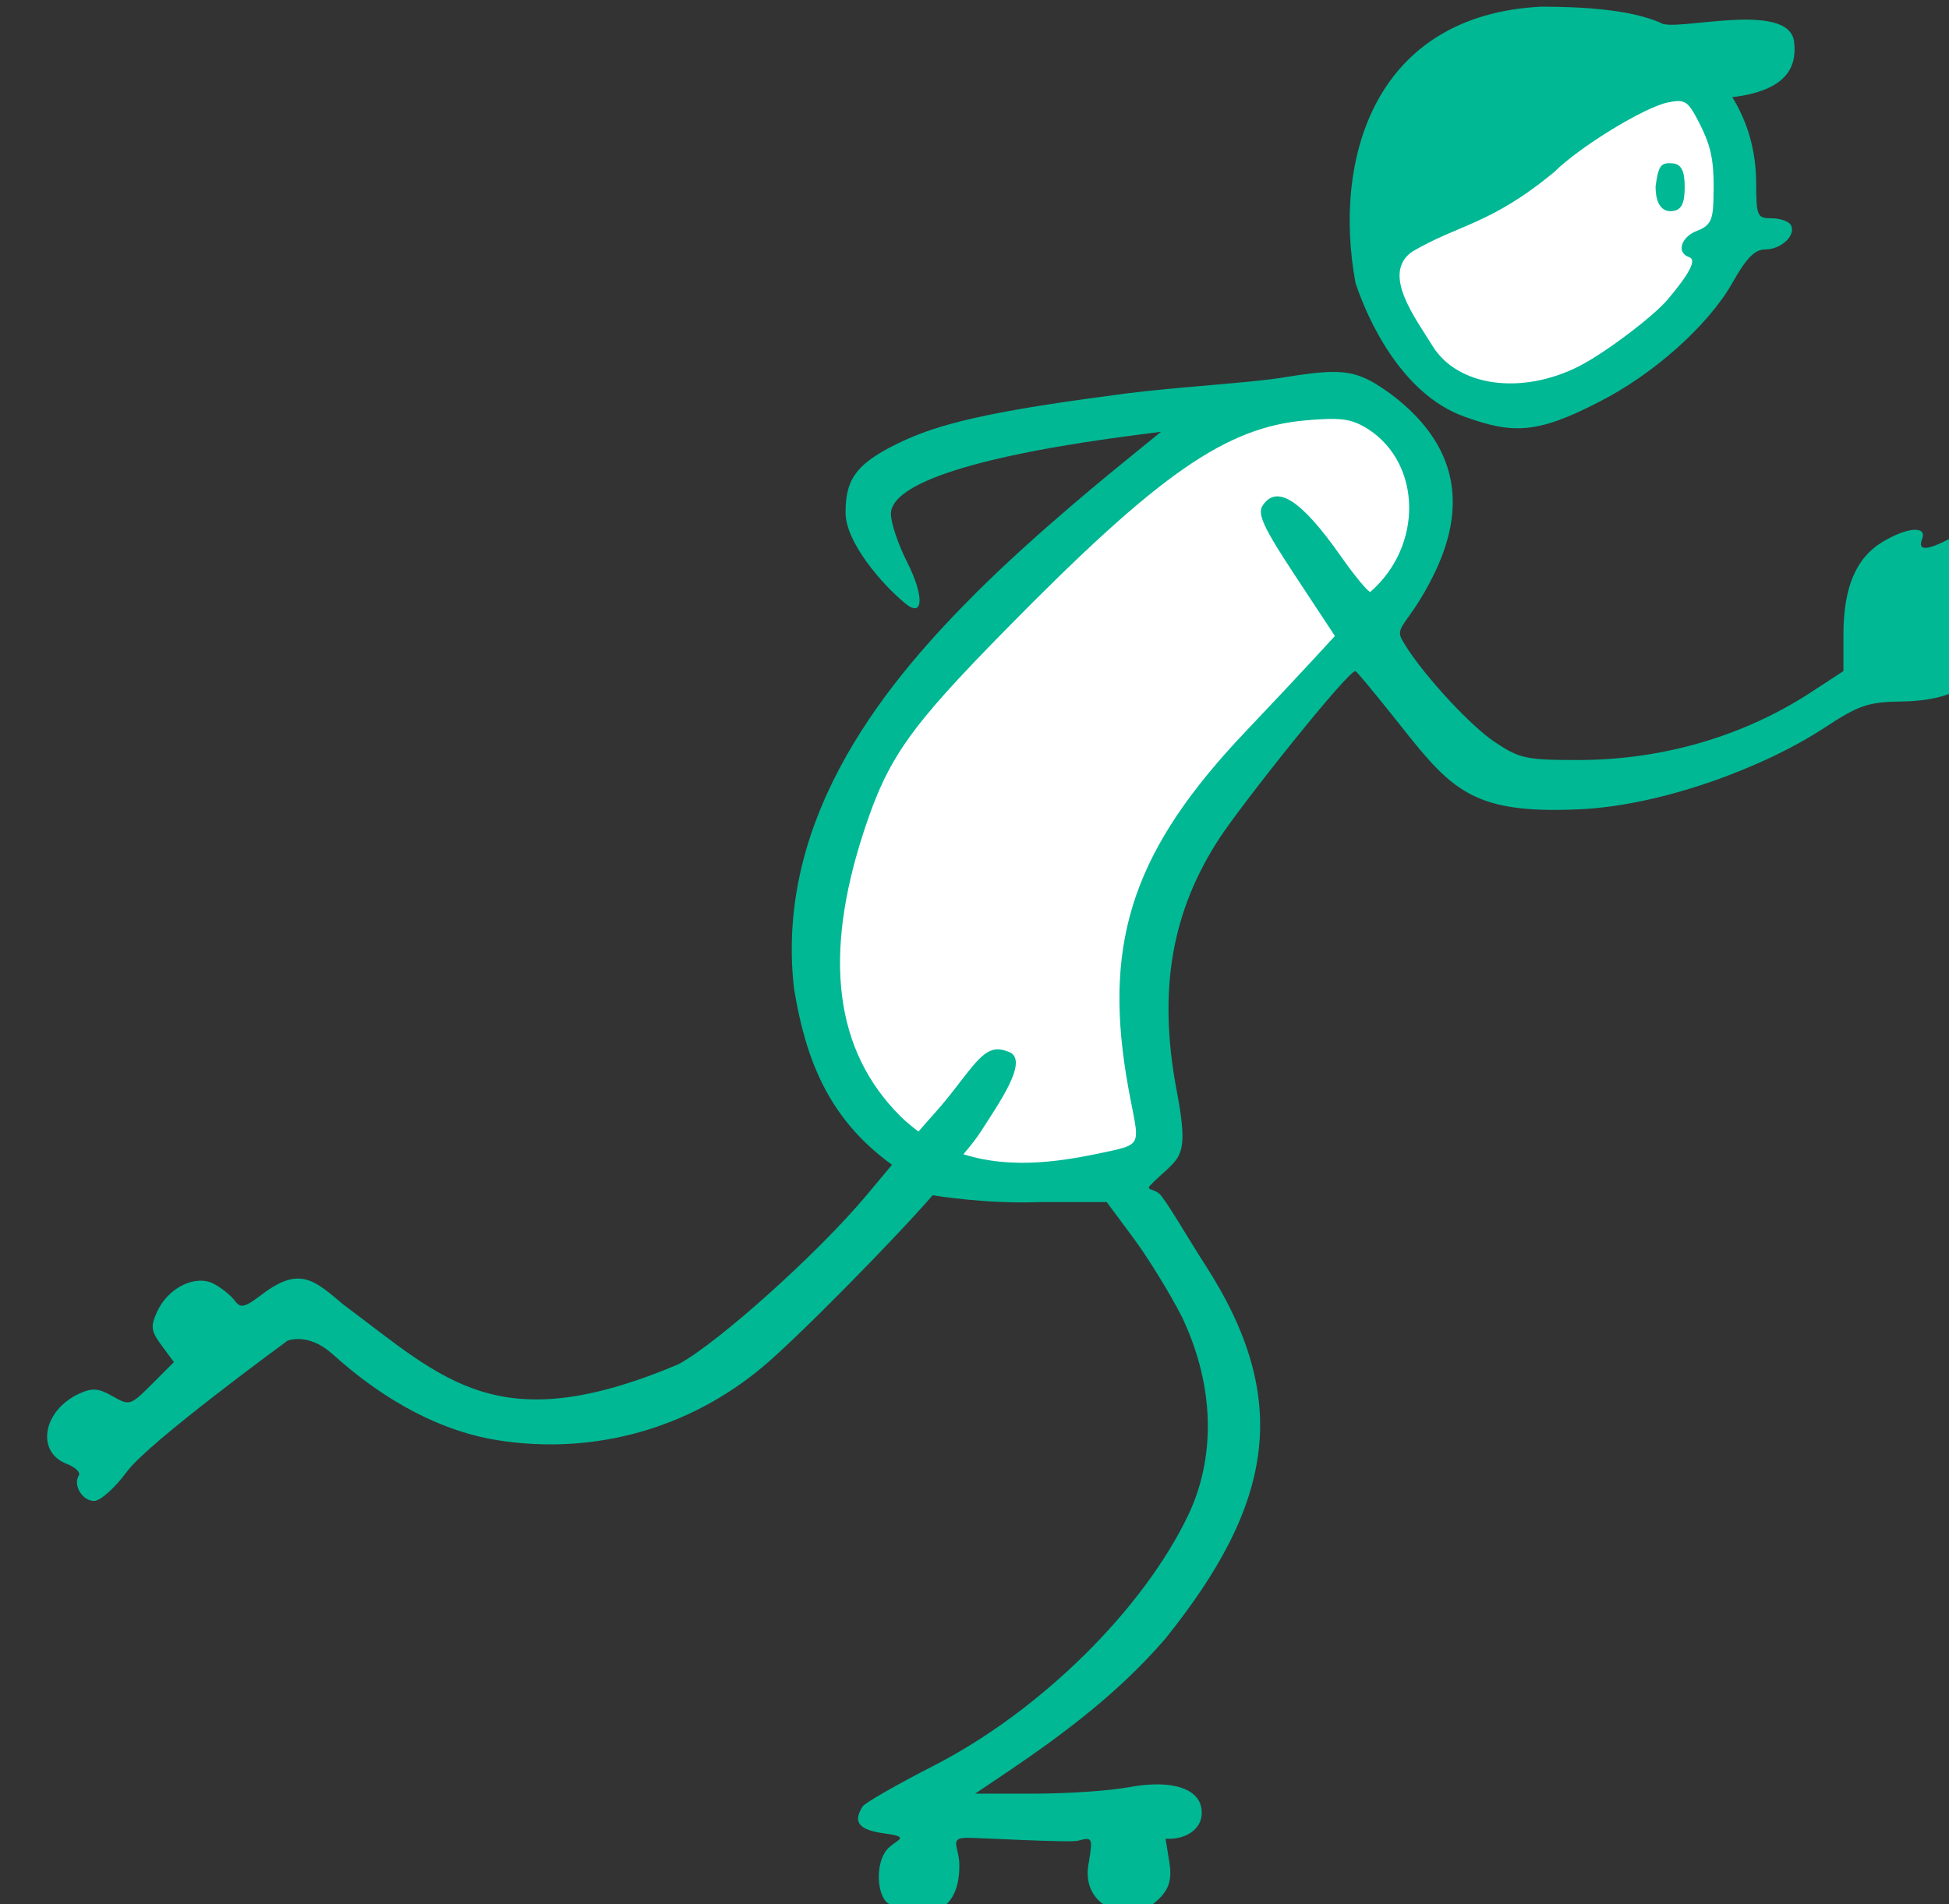 <?xml version="1.0" ?><svg height="241.05mm" viewBox="0 0 246.745 241.05" width="246.745mm" xmlns="http://www.w3.org/2000/svg">
    <rect x="0" y="0" width="246.745" height="241.05" fill="#333333" stroke="none"/>
    <path color="#000" d="m 15068.494,2054.853 c -50.007,-1.385 -114.775,101.046 -114.775,101.046 10.771,37.942 47.843,85.035 98.157,56.925 50.315,-28.111 73.088,-63.392 72.934,-88.041 -0.154,-24.649 -6.309,-68.545 -56.316,-69.93 z m -150.237,162.391 c -18.881,0.077 -38.813,6.16 -54.099,15.135 -28.773,16.894 -59.087,43.62 -122.942,110.504 -63.855,66.884 -64.47,110.226 -55.545,170.74 8.924,60.514 58.931,70.069 94.782,73.115 94.321,5.262 64.163,-31.019 58.162,-64.807 -6.001,-33.788 18.157,-121.166 70.164,-164.232 52.007,-43.066 76.781,-100.118 53.086,-124.49 -11.108,-11.424 -26.948,-16.032 -43.608,-15.965 z" fill="#FFFFFF" overflow="visible" paint-order="fill markers stroke" transform="translate(-64.322,169.778) matrix(0.265,0,0,0.265,-3724.154,-705.271)"/>
    <path d="m 18346.018,4461.73 c -79.771,3.979 -99.764,72.704 -88.77,131.988 5.793,17.507 21.974,52.982 51.783,63.771 22.987,8.32 34.666,8.492 64.182,-6.775 26.053,-13.05 52.584,-36.682 64.107,-57.098 6.757,-11.972 10.673,-15.924 15.776,-15.924 7.688,0 14.951,-7.088 12.058,-11.768 -1.055,-1.707 -5.186,-3.106 -9.179,-3.106 -6.847,0 -7.267,-0.972 -7.327,-17.102 -0.06,-15.179 -4.097,-28.953 -11.408,-40.758 25.937,-3.096 30.967,-14.349 29.553,-26.367 -2.405,-20.438 -58.06,-4.281 -63.889,-9.199 -14.763,-6.398 -37.681,-7.629 -56.886,-7.664 z m 65.558,45.096 c 4.064,0.064 5.855,2.536 9.836,10.342 6.125,12.007 7.362,18.824 6.813,37.557 -0.266,9.086 -1.749,11.766 -7.766,14.055 -7.785,2.96 -10.052,10.527 -3.781,12.617 3.598,1.201 0.34,7.612 -10.246,20.166 -6.98,8.276 -30.42,25.902 -42.623,32.043 -27.402,13.795 -57.804,9.54 -69.733,-9.76 -8.489,-13.735 -24.524,-34.672 -9.791,-45.055 22.312,-13.191 37.341,-12.796 67.953,-38.117 12.029,-11.981 43.093,-30.968 54.35,-33.219 2.026,-0.405 3.634,-0.65 4.988,-0.629 z m -4.31,29.674 c -4.291,-0.043 -5.444,1.933 -6.666,11.102 0,10.143 4.424,12.514 8.705,11.688 3.766,-0.724 5.205,-3.86 5.205,-11.33 0,-7.474 -1.439,-10.608 -5.205,-11.332 -0.751,-0.074 -1.426,-0.121 -2.039,-0.127 z m -160.139,99.719 c -6.247,-0.054 -14.023,0.946 -25.072,2.746 -15.204,2.476 -51.186,4.51 -74.907,7.604 -56.044,7.31 -84.937,12.951 -105.025,22.148 -23.497,10.757 -28.502,18.493 -28.502,34.715 0,13.971 17.063,33.953 28.559,43.397 8.727,7.17 9.123,-3.478 0.744,-20.012 -4.201,-8.289 -7.639,-18.536 -7.639,-22.766 0,-14.76 41.711,-28.076 118.795,-37.924 l 10.232,-1.307 -14.693,11.957 c -8.082,6.574 -45.063,36.422 -73.881,65.189 -39.184,39.253 -96.386,104.596 -86.742,188.805 5.457,33.103 16.002,61.926 46.82,84.182 l -12.279,14.666 c -23.065,27.549 -70.589,70.228 -89.795,80.639 -86.13,36.299 -111.472,7.62 -159.965,-28.488 -13.869,-11.7 -20.833,-18.358 -38.304,-5.391 -8.961,6.835 -10.827,7.308 -13.664,3.459 -1.807,-2.451 -6.286,-6.053 -9.952,-8.006 -8.736,-4.652 -21.896,1.792 -27.134,13.287 -3.231,7.092 -2.946,9.24 2.15,16.133 l 5.879,7.951 -10.518,10.52 c -10.28,10.28 -10.709,10.41 -18.779,5.779 -6.665,-3.826 -9.724,-4.073 -15.848,-1.283 -17.447,7.95 -21,27.929 -5.984,33.637 4.049,1.539 6.607,4.022 5.686,5.512 -2.861,4.629 1.683,12.17 7.332,12.17 2.975,0 10.011,-6.31 15.755,-14.127 10.287,-14.002 76.624,-62.424 76.624,-62.424 0,0 9.658,-4.076 21.226,6.135 26.365,23.886 53.657,37.44 79.367,41.435 46.338,7.204 91.572,-5.783 126.678,-35.285 17.283,-14.527 63.55,-61.675 80.951,-81.779 0,0 25.019,4.283 50.832,3.277 h 32.315 l 12.705,17.104 c 6.988,9.408 17.484,26.474 23.326,37.924 16.247,34.408 15.46,68.061 2.963,94.369 -21.642,45.382 -70.927,93.892 -121.854,119.943 -17.516,8.959 -32.699,17.666 -33.738,19.348 -3.517,5.691 -4.538,10.91 10.189,12.864 13.549,1.798 5.841,2.885 1.624,7.545 -5.951,6.574 -5.027,22.17 0.274,25.814 12.805,8.802 34.756,8.396 34.091,-18.854 -0.197,-8.073 -5.069,-12.346 3.68,-12.396 5.316,-0.023 49.078,2.45 53.009,1.398 6.854,-1.834 7.071,-1.436 5.299,9.709 -4.724,20.908 16.575,29.505 29.944,21.043 7.138,-5.614 10.047,-10.254 8.443,-20.281 l -1.83,-11.441 c 10.75,0.78 19.954,-6.073 16.558,-16.671 -3.201,-8.339 -15.937,-11.278 -34.22,-7.898 -9.079,1.679 -29.293,3.051 -44.92,3.051 h -28.414 l 16.318,-10.955 c 27.251,-18.49 52.772,-37.813 74.476,-62.961 51.922,-64.542 60.742,-114.494 18.854,-179.094 -7.147,-11.02 -18.902,-31.296 -21.615,-33.522 -4.502,-3.697 -8.442,-0.385 -0.332,-7.961 10.287,-9.608 14.593,-9.961 8.705,-40.73 -9.439,-49.329 -2.077,-86.802 20.32,-121.148 10.876,-16.679 62.313,-81.248 65.033,-79.824 0.699,0.367 7.975,9.066 16.166,19.332 28.771,36.06 36.426,49.163 90.817,46.66 39.697,-1.825 88.277,-20.11 116.773,-38.799 16.845,-11.049 20.974,-12.451 37.401,-12.705 30.813,-0.475 45.822,-14.058 46.324,-41.924 0.146,-8.064 -4.026,-22.307 -6.533,-22.307 -1.561,0 -2.047,-2.487 -1.082,-5.527 2.956,-9.314 -5.309,-13.504 -15.866,-8.045 -11.301,5.836 -15.527,5.896 -13.334,0.178 2.483,-6.467 -7.317,-5.668 -19.179,1.565 -12.492,7.615 -18.41,21.767 -18.41,44.022 v 17.52 l -15.616,10.193 c -32.159,20.988 -71.019,32.289 -111.029,32.289 -25.073,0 -28.108,-0.659 -40.129,-8.732 -12.715,-8.539 -37.031,-35.492 -44.338,-49.147 -3.224,-6.023 4.186,-8.036 15.018,-29.898 13.677,-27.306 16.856,-59.514 -20.574,-87.383 -9.986,-7.109 -16.149,-10.124 -26.561,-10.215 z m -0.57,22.445 c 7.47,0.072 11.378,1.504 17.033,5.07 25.265,16.666 25.935,55.61 0.734,77.553 -1.172,0 -7.531,-7.697 -14.133,-17.102 -18.859,-26.869 -30.65,-34.459 -37.361,-24.053 -2.566,3.978 0.503,10.544 15.691,33.576 l 18.881,28.635 -10.136,11.027 c -5.575,6.066 -20.303,21.739 -32.729,34.832 -52.642,55.462 -67.55,98.575 -56.808,164.277 5.385,32.932 10.149,32.142 -10.262,36.473 -18.436,3.912 -43.577,8.587 -67.543,0.955 3.482,-4.092 6.53,-7.971 8.474,-11.051 7.879,-12.483 23.144,-33.682 13.459,-37.744 -9.684,-4.062 -13.541,1.329 -25.605,16.988 -7.78,10.097 -11.806,13.983 -17.793,20.955 -2.947,-2.149 -5.836,-4.572 -8.643,-7.311 -31.305,-31.168 -37.091,-76.071 -17.513,-135.883 11.521,-35.199 21.441,-49.33 67.67,-96.385 73.293,-74.607 105.254,-96.88 143.693,-100.144 5.365,-0.455 9.496,-0.703 12.891,-0.67 z" fill="#00B894" transform="translate(-64.322,169.778) matrix(0.265,0,0,0.265,-3724.154,-705.271) translate(-3313.529,-2437.82)"/>
</svg>